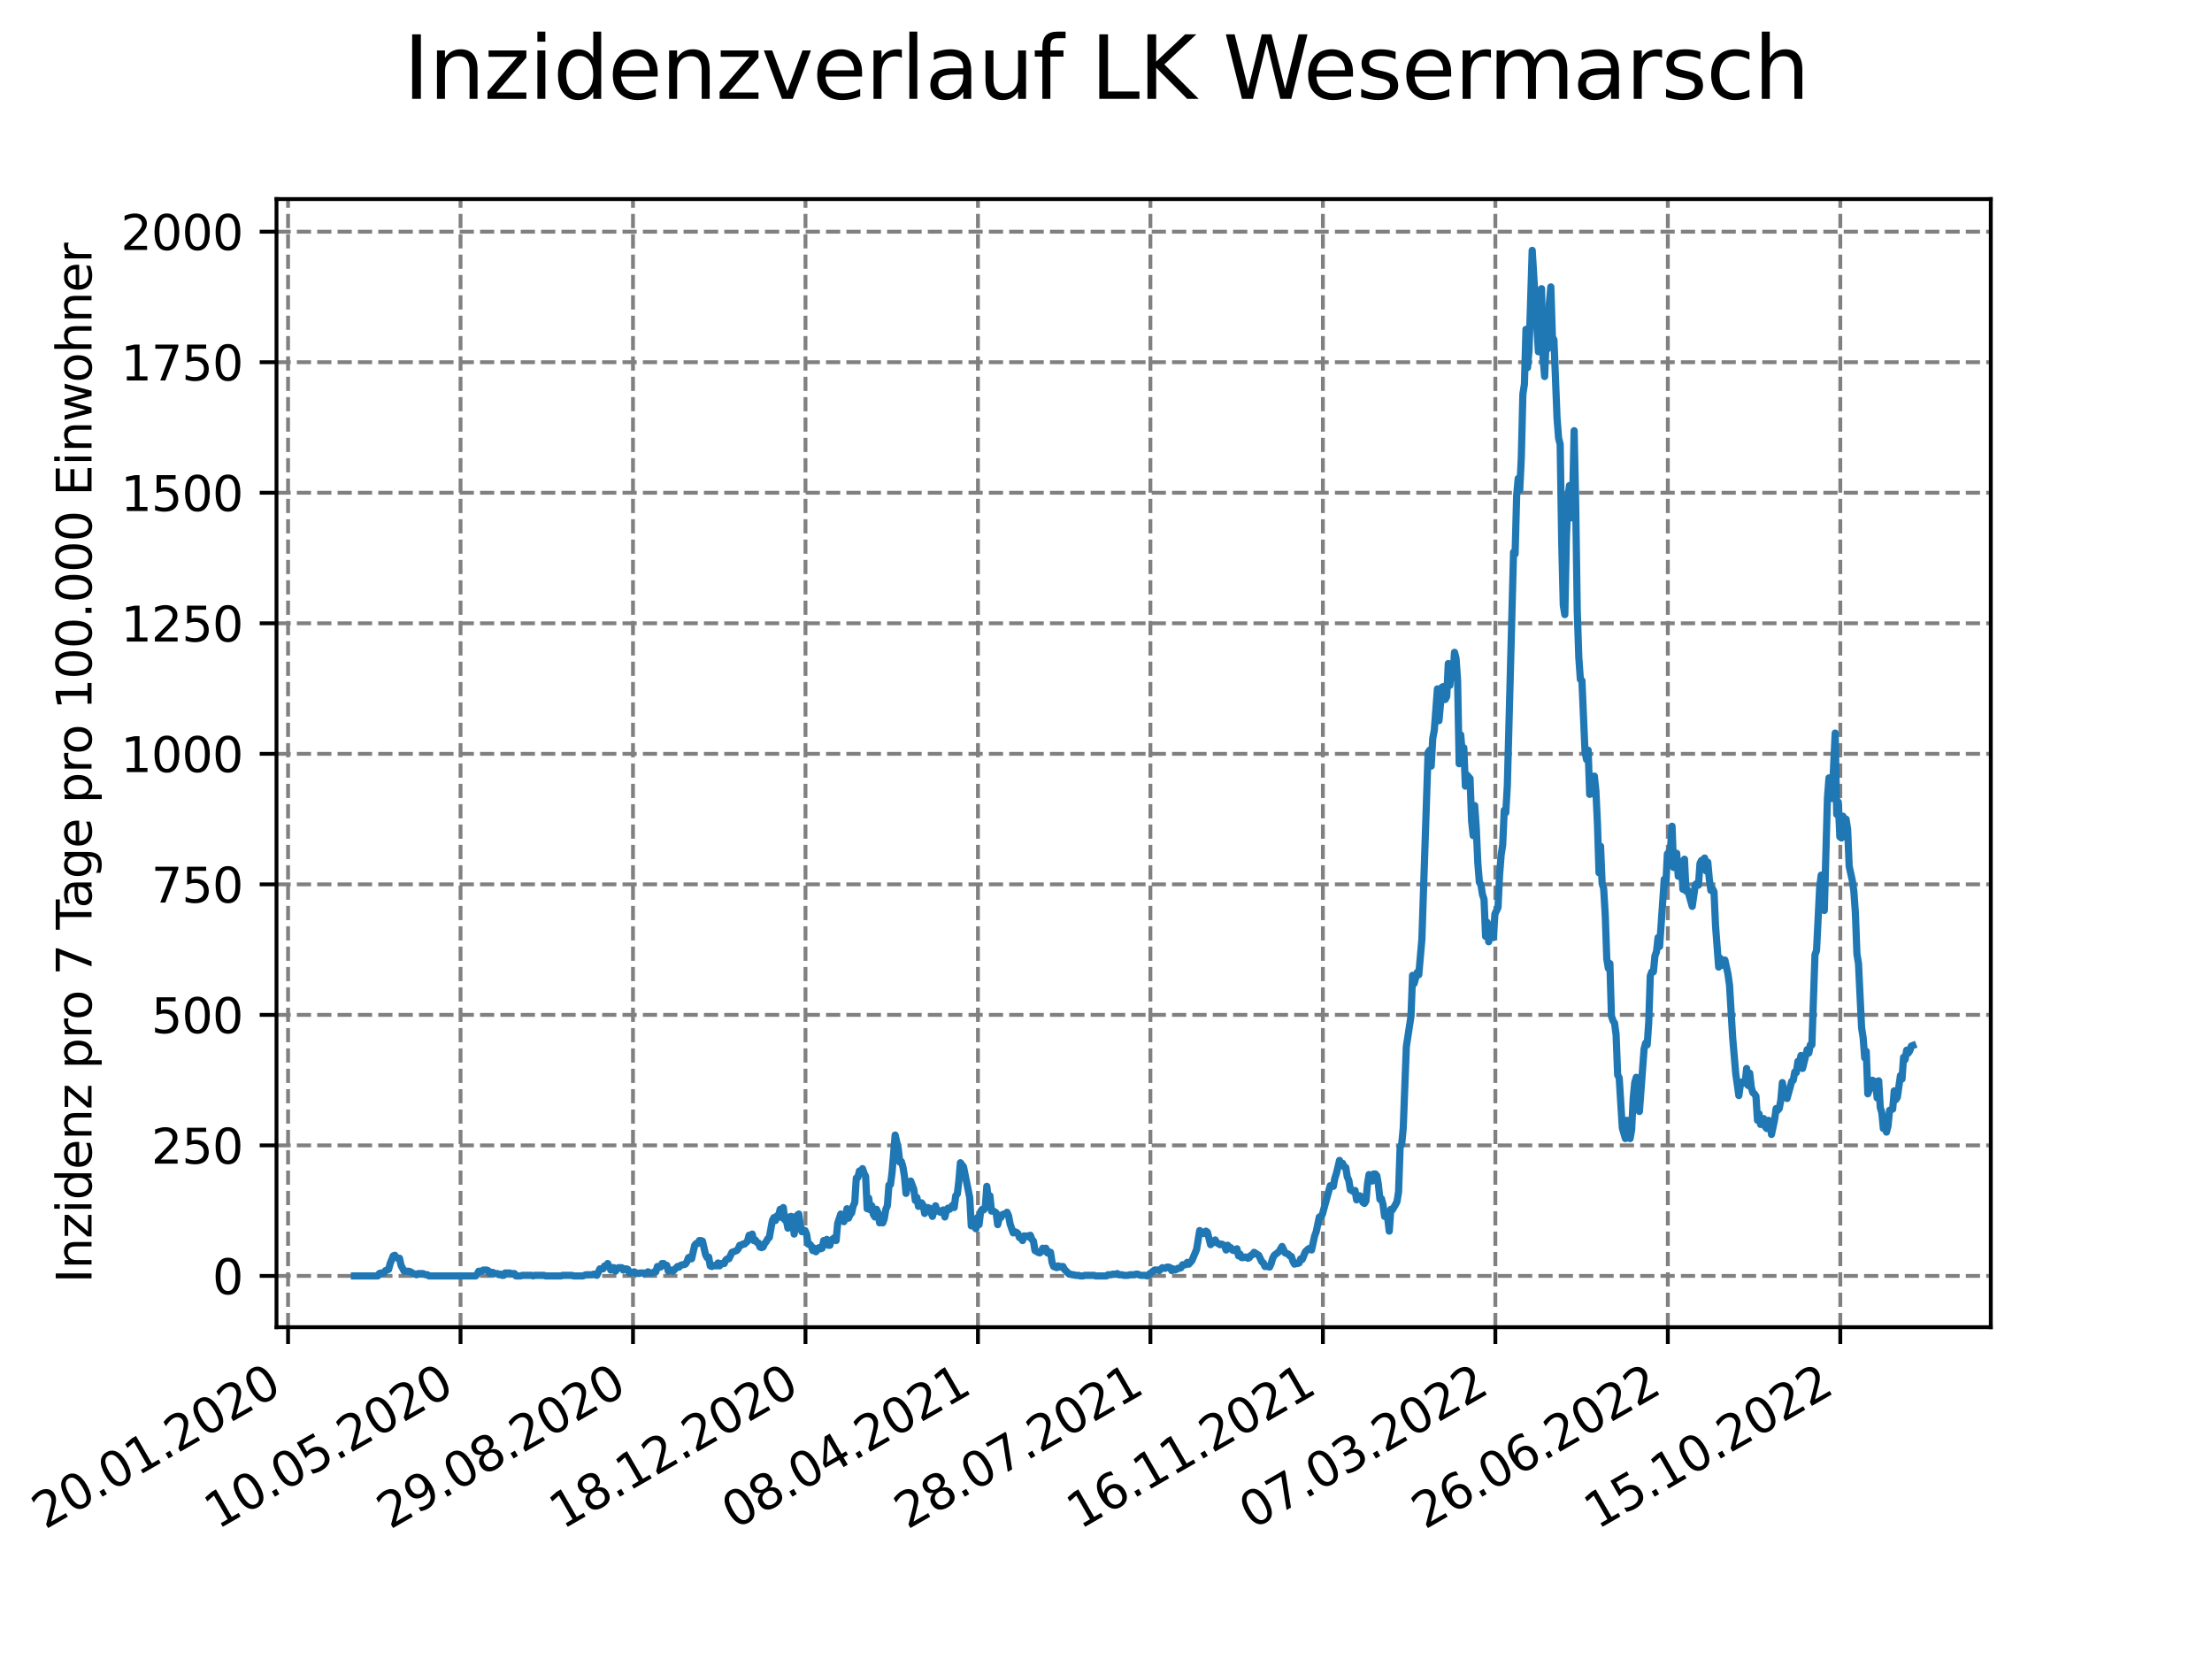 <?xml version="1.0" encoding="utf-8" standalone="no"?>
<!DOCTYPE svg PUBLIC "-//W3C//DTD SVG 1.1//EN"
  "http://www.w3.org/Graphics/SVG/1.1/DTD/svg11.dtd">
<svg xmlns:xlink="http://www.w3.org/1999/xlink" width="460.8pt" height="345.6pt" viewBox="0 0 460.8 345.6" xmlns="http://www.w3.org/2000/svg" version="1.1">
 <defs>
  <style type="text/css">*{stroke-linejoin: round; stroke-linecap: butt}</style>
 </defs>
 <g id="figure_1">
  <g id="patch_1">
   <path d="M 0 345.6 
L 460.8 345.6 
L 460.8 0 
L 0 0 
z
" style="fill: #ffffff"/>
  </g>
  <g id="axes_1">
   <g id="patch_2">
    <path d="M 57.6 276.48 
L 414.72 276.48 
L 414.72 41.472 
L 57.6 41.472 
z
" style="fill: #ffffff"/>
   </g>
   <g id="matplotlib.axis_1">
    <g id="xtick_1">
     <g id="line2d_1">
      <path d="M 60.009 276.48 
L 60.009 41.472 
" clip-path="url(#pd5b2a34954)" style="fill: none; stroke-dasharray: 2.96,1.28; stroke-dashoffset: 0; stroke: #808080; stroke-width: 0.8"/>
     </g>
     <g id="line2d_2">
      <defs>
       <path id="m7ede9d51a9" d="M 0 0 
L 0 3.5 
" style="stroke: #000000; stroke-width: 0.8"/>
      </defs>
      <g>
       <use xlink:href="#m7ede9d51a9" x="60.009" y="276.48" style="stroke: #000000; stroke-width: 0.8"/>
      </g>
     </g>
     <g id="text_1">
      <!-- 20.01.2020 -->
      <g transform="translate(9.384 318.689) rotate(-30) scale(0.1 -0.1)">
       <defs>
        <path id="DejaVuSans-32" d="M 1228 531 
L 3431 531 
L 3431 0 
L 469 0 
L 469 531 
Q 828 903 1448 1529 
Q 2069 2156 2228 2338 
Q 2531 2678 2651 2914 
Q 2772 3150 2772 3378 
Q 2772 3750 2511 3984 
Q 2250 4219 1831 4219 
Q 1534 4219 1204 4116 
Q 875 4013 500 3803 
L 500 4441 
Q 881 4594 1212 4672 
Q 1544 4750 1819 4750 
Q 2544 4750 2975 4387 
Q 3406 4025 3406 3419 
Q 3406 3131 3298 2873 
Q 3191 2616 2906 2266 
Q 2828 2175 2409 1742 
Q 1991 1309 1228 531 
z
" transform="scale(0.016)"/>
        <path id="DejaVuSans-30" d="M 2034 4250 
Q 1547 4250 1301 3770 
Q 1056 3291 1056 2328 
Q 1056 1369 1301 889 
Q 1547 409 2034 409 
Q 2525 409 2770 889 
Q 3016 1369 3016 2328 
Q 3016 3291 2770 3770 
Q 2525 4250 2034 4250 
z
M 2034 4750 
Q 2819 4750 3233 4129 
Q 3647 3509 3647 2328 
Q 3647 1150 3233 529 
Q 2819 -91 2034 -91 
Q 1250 -91 836 529 
Q 422 1150 422 2328 
Q 422 3509 836 4129 
Q 1250 4750 2034 4750 
z
" transform="scale(0.016)"/>
        <path id="DejaVuSans-2e" d="M 684 794 
L 1344 794 
L 1344 0 
L 684 0 
L 684 794 
z
" transform="scale(0.016)"/>
        <path id="DejaVuSans-31" d="M 794 531 
L 1825 531 
L 1825 4091 
L 703 3866 
L 703 4441 
L 1819 4666 
L 2450 4666 
L 2450 531 
L 3481 531 
L 3481 0 
L 794 0 
L 794 531 
z
" transform="scale(0.016)"/>
       </defs>
       <use xlink:href="#DejaVuSans-32"/>
       <use xlink:href="#DejaVuSans-30" x="63.623"/>
       <use xlink:href="#DejaVuSans-2e" x="127.246"/>
       <use xlink:href="#DejaVuSans-30" x="159.033"/>
       <use xlink:href="#DejaVuSans-31" x="222.656"/>
       <use xlink:href="#DejaVuSans-2e" x="286.279"/>
       <use xlink:href="#DejaVuSans-32" x="318.066"/>
       <use xlink:href="#DejaVuSans-30" x="381.689"/>
       <use xlink:href="#DejaVuSans-32" x="445.312"/>
       <use xlink:href="#DejaVuSans-30" x="508.936"/>
      </g>
     </g>
    </g>
    <g id="xtick_2">
     <g id="line2d_3">
      <path d="M 95.938 276.48 
L 95.938 41.472 
" clip-path="url(#pd5b2a34954)" style="fill: none; stroke-dasharray: 2.96,1.28; stroke-dashoffset: 0; stroke: #808080; stroke-width: 0.8"/>
     </g>
     <g id="line2d_4">
      <g>
       <use xlink:href="#m7ede9d51a9" x="95.938" y="276.48" style="stroke: #000000; stroke-width: 0.8"/>
      </g>
     </g>
     <g id="text_2">
      <!-- 10.05.2020 -->
      <g transform="translate(45.312 318.689) rotate(-30) scale(0.1 -0.1)">
       <defs>
        <path id="DejaVuSans-35" d="M 691 4666 
L 3169 4666 
L 3169 4134 
L 1269 4134 
L 1269 2991 
Q 1406 3038 1543 3061 
Q 1681 3084 1819 3084 
Q 2600 3084 3056 2656 
Q 3513 2228 3513 1497 
Q 3513 744 3044 326 
Q 2575 -91 1722 -91 
Q 1428 -91 1123 -41 
Q 819 9 494 109 
L 494 744 
Q 775 591 1075 516 
Q 1375 441 1709 441 
Q 2250 441 2565 725 
Q 2881 1009 2881 1497 
Q 2881 1984 2565 2268 
Q 2250 2553 1709 2553 
Q 1456 2553 1204 2497 
Q 953 2441 691 2322 
L 691 4666 
z
" transform="scale(0.016)"/>
       </defs>
       <use xlink:href="#DejaVuSans-31"/>
       <use xlink:href="#DejaVuSans-30" x="63.623"/>
       <use xlink:href="#DejaVuSans-2e" x="127.246"/>
       <use xlink:href="#DejaVuSans-30" x="159.033"/>
       <use xlink:href="#DejaVuSans-35" x="222.656"/>
       <use xlink:href="#DejaVuSans-2e" x="286.279"/>
       <use xlink:href="#DejaVuSans-32" x="318.066"/>
       <use xlink:href="#DejaVuSans-30" x="381.689"/>
       <use xlink:href="#DejaVuSans-32" x="445.312"/>
       <use xlink:href="#DejaVuSans-30" x="508.936"/>
      </g>
     </g>
    </g>
    <g id="xtick_3">
     <g id="line2d_5">
      <path d="M 131.866 276.48 
L 131.866 41.472 
" clip-path="url(#pd5b2a34954)" style="fill: none; stroke-dasharray: 2.96,1.28; stroke-dashoffset: 0; stroke: #808080; stroke-width: 0.8"/>
     </g>
     <g id="line2d_6">
      <g>
       <use xlink:href="#m7ede9d51a9" x="131.866" y="276.48" style="stroke: #000000; stroke-width: 0.8"/>
      </g>
     </g>
     <g id="text_3">
      <!-- 29.08.2020 -->
      <g transform="translate(81.241 318.689) rotate(-30) scale(0.1 -0.1)">
       <defs>
        <path id="DejaVuSans-39" d="M 703 97 
L 703 672 
Q 941 559 1184 500 
Q 1428 441 1663 441 
Q 2288 441 2617 861 
Q 2947 1281 2994 2138 
Q 2813 1869 2534 1725 
Q 2256 1581 1919 1581 
Q 1219 1581 811 2004 
Q 403 2428 403 3163 
Q 403 3881 828 4315 
Q 1253 4750 1959 4750 
Q 2769 4750 3195 4129 
Q 3622 3509 3622 2328 
Q 3622 1225 3098 567 
Q 2575 -91 1691 -91 
Q 1453 -91 1209 -44 
Q 966 3 703 97 
z
M 1959 2075 
Q 2384 2075 2632 2365 
Q 2881 2656 2881 3163 
Q 2881 3666 2632 3958 
Q 2384 4250 1959 4250 
Q 1534 4250 1286 3958 
Q 1038 3666 1038 3163 
Q 1038 2656 1286 2365 
Q 1534 2075 1959 2075 
z
" transform="scale(0.016)"/>
        <path id="DejaVuSans-38" d="M 2034 2216 
Q 1584 2216 1326 1975 
Q 1069 1734 1069 1313 
Q 1069 891 1326 650 
Q 1584 409 2034 409 
Q 2484 409 2743 651 
Q 3003 894 3003 1313 
Q 3003 1734 2745 1975 
Q 2488 2216 2034 2216 
z
M 1403 2484 
Q 997 2584 770 2862 
Q 544 3141 544 3541 
Q 544 4100 942 4425 
Q 1341 4750 2034 4750 
Q 2731 4750 3128 4425 
Q 3525 4100 3525 3541 
Q 3525 3141 3298 2862 
Q 3072 2584 2669 2484 
Q 3125 2378 3379 2068 
Q 3634 1759 3634 1313 
Q 3634 634 3220 271 
Q 2806 -91 2034 -91 
Q 1263 -91 848 271 
Q 434 634 434 1313 
Q 434 1759 690 2068 
Q 947 2378 1403 2484 
z
M 1172 3481 
Q 1172 3119 1398 2916 
Q 1625 2713 2034 2713 
Q 2441 2713 2670 2916 
Q 2900 3119 2900 3481 
Q 2900 3844 2670 4047 
Q 2441 4250 2034 4250 
Q 1625 4250 1398 4047 
Q 1172 3844 1172 3481 
z
" transform="scale(0.016)"/>
       </defs>
       <use xlink:href="#DejaVuSans-32"/>
       <use xlink:href="#DejaVuSans-39" x="63.623"/>
       <use xlink:href="#DejaVuSans-2e" x="127.246"/>
       <use xlink:href="#DejaVuSans-30" x="159.033"/>
       <use xlink:href="#DejaVuSans-38" x="222.656"/>
       <use xlink:href="#DejaVuSans-2e" x="286.279"/>
       <use xlink:href="#DejaVuSans-32" x="318.066"/>
       <use xlink:href="#DejaVuSans-30" x="381.689"/>
       <use xlink:href="#DejaVuSans-32" x="445.312"/>
       <use xlink:href="#DejaVuSans-30" x="508.936"/>
      </g>
     </g>
    </g>
    <g id="xtick_4">
     <g id="line2d_7">
      <path d="M 167.795 276.48 
L 167.795 41.472 
" clip-path="url(#pd5b2a34954)" style="fill: none; stroke-dasharray: 2.96,1.28; stroke-dashoffset: 0; stroke: #808080; stroke-width: 0.8"/>
     </g>
     <g id="line2d_8">
      <g>
       <use xlink:href="#m7ede9d51a9" x="167.795" y="276.48" style="stroke: #000000; stroke-width: 0.8"/>
      </g>
     </g>
     <g id="text_4">
      <!-- 18.12.2020 -->
      <g transform="translate(117.17 318.689) rotate(-30) scale(0.1 -0.1)">
       <use xlink:href="#DejaVuSans-31"/>
       <use xlink:href="#DejaVuSans-38" x="63.623"/>
       <use xlink:href="#DejaVuSans-2e" x="127.246"/>
       <use xlink:href="#DejaVuSans-31" x="159.033"/>
       <use xlink:href="#DejaVuSans-32" x="222.656"/>
       <use xlink:href="#DejaVuSans-2e" x="286.279"/>
       <use xlink:href="#DejaVuSans-32" x="318.066"/>
       <use xlink:href="#DejaVuSans-30" x="381.689"/>
       <use xlink:href="#DejaVuSans-32" x="445.312"/>
       <use xlink:href="#DejaVuSans-30" x="508.936"/>
      </g>
     </g>
    </g>
    <g id="xtick_5">
     <g id="line2d_9">
      <path d="M 203.724 276.48 
L 203.724 41.472 
" clip-path="url(#pd5b2a34954)" style="fill: none; stroke-dasharray: 2.96,1.28; stroke-dashoffset: 0; stroke: #808080; stroke-width: 0.8"/>
     </g>
     <g id="line2d_10">
      <g>
       <use xlink:href="#m7ede9d51a9" x="203.724" y="276.48" style="stroke: #000000; stroke-width: 0.8"/>
      </g>
     </g>
     <g id="text_5">
      <!-- 08.04.2021 -->
      <g transform="translate(153.099 318.689) rotate(-30) scale(0.1 -0.1)">
       <defs>
        <path id="DejaVuSans-34" d="M 2419 4116 
L 825 1625 
L 2419 1625 
L 2419 4116 
z
M 2253 4666 
L 3047 4666 
L 3047 1625 
L 3713 1625 
L 3713 1100 
L 3047 1100 
L 3047 0 
L 2419 0 
L 2419 1100 
L 313 1100 
L 313 1709 
L 2253 4666 
z
" transform="scale(0.016)"/>
       </defs>
       <use xlink:href="#DejaVuSans-30"/>
       <use xlink:href="#DejaVuSans-38" x="63.623"/>
       <use xlink:href="#DejaVuSans-2e" x="127.246"/>
       <use xlink:href="#DejaVuSans-30" x="159.033"/>
       <use xlink:href="#DejaVuSans-34" x="222.656"/>
       <use xlink:href="#DejaVuSans-2e" x="286.279"/>
       <use xlink:href="#DejaVuSans-32" x="318.066"/>
       <use xlink:href="#DejaVuSans-30" x="381.689"/>
       <use xlink:href="#DejaVuSans-32" x="445.312"/>
       <use xlink:href="#DejaVuSans-31" x="508.936"/>
      </g>
     </g>
    </g>
    <g id="xtick_6">
     <g id="line2d_11">
      <path d="M 239.653 276.48 
L 239.653 41.472 
" clip-path="url(#pd5b2a34954)" style="fill: none; stroke-dasharray: 2.96,1.28; stroke-dashoffset: 0; stroke: #808080; stroke-width: 0.8"/>
     </g>
     <g id="line2d_12">
      <g>
       <use xlink:href="#m7ede9d51a9" x="239.653" y="276.48" style="stroke: #000000; stroke-width: 0.8"/>
      </g>
     </g>
     <g id="text_6">
      <!-- 28.07.2021 -->
      <g transform="translate(189.028 318.689) rotate(-30) scale(0.1 -0.1)">
       <defs>
        <path id="DejaVuSans-37" d="M 525 4666 
L 3525 4666 
L 3525 4397 
L 1831 0 
L 1172 0 
L 2766 4134 
L 525 4134 
L 525 4666 
z
" transform="scale(0.016)"/>
       </defs>
       <use xlink:href="#DejaVuSans-32"/>
       <use xlink:href="#DejaVuSans-38" x="63.623"/>
       <use xlink:href="#DejaVuSans-2e" x="127.246"/>
       <use xlink:href="#DejaVuSans-30" x="159.033"/>
       <use xlink:href="#DejaVuSans-37" x="222.656"/>
       <use xlink:href="#DejaVuSans-2e" x="286.279"/>
       <use xlink:href="#DejaVuSans-32" x="318.066"/>
       <use xlink:href="#DejaVuSans-30" x="381.689"/>
       <use xlink:href="#DejaVuSans-32" x="445.312"/>
       <use xlink:href="#DejaVuSans-31" x="508.936"/>
      </g>
     </g>
    </g>
    <g id="xtick_7">
     <g id="line2d_13">
      <path d="M 275.582 276.48 
L 275.582 41.472 
" clip-path="url(#pd5b2a34954)" style="fill: none; stroke-dasharray: 2.96,1.28; stroke-dashoffset: 0; stroke: #808080; stroke-width: 0.8"/>
     </g>
     <g id="line2d_14">
      <g>
       <use xlink:href="#m7ede9d51a9" x="275.582" y="276.48" style="stroke: #000000; stroke-width: 0.8"/>
      </g>
     </g>
     <g id="text_7">
      <!-- 16.11.2021 -->
      <g transform="translate(224.957 318.689) rotate(-30) scale(0.1 -0.1)">
       <defs>
        <path id="DejaVuSans-36" d="M 2113 2584 
Q 1688 2584 1439 2293 
Q 1191 2003 1191 1497 
Q 1191 994 1439 701 
Q 1688 409 2113 409 
Q 2538 409 2786 701 
Q 3034 994 3034 1497 
Q 3034 2003 2786 2293 
Q 2538 2584 2113 2584 
z
M 3366 4563 
L 3366 3988 
Q 3128 4100 2886 4159 
Q 2644 4219 2406 4219 
Q 1781 4219 1451 3797 
Q 1122 3375 1075 2522 
Q 1259 2794 1537 2939 
Q 1816 3084 2150 3084 
Q 2853 3084 3261 2657 
Q 3669 2231 3669 1497 
Q 3669 778 3244 343 
Q 2819 -91 2113 -91 
Q 1303 -91 875 529 
Q 447 1150 447 2328 
Q 447 3434 972 4092 
Q 1497 4750 2381 4750 
Q 2619 4750 2861 4703 
Q 3103 4656 3366 4563 
z
" transform="scale(0.016)"/>
       </defs>
       <use xlink:href="#DejaVuSans-31"/>
       <use xlink:href="#DejaVuSans-36" x="63.623"/>
       <use xlink:href="#DejaVuSans-2e" x="127.246"/>
       <use xlink:href="#DejaVuSans-31" x="159.033"/>
       <use xlink:href="#DejaVuSans-31" x="222.656"/>
       <use xlink:href="#DejaVuSans-2e" x="286.279"/>
       <use xlink:href="#DejaVuSans-32" x="318.066"/>
       <use xlink:href="#DejaVuSans-30" x="381.689"/>
       <use xlink:href="#DejaVuSans-32" x="445.312"/>
       <use xlink:href="#DejaVuSans-31" x="508.936"/>
      </g>
     </g>
    </g>
    <g id="xtick_8">
     <g id="line2d_15">
      <path d="M 311.511 276.48 
L 311.511 41.472 
" clip-path="url(#pd5b2a34954)" style="fill: none; stroke-dasharray: 2.96,1.28; stroke-dashoffset: 0; stroke: #808080; stroke-width: 0.8"/>
     </g>
     <g id="line2d_16">
      <g>
       <use xlink:href="#m7ede9d51a9" x="311.511" y="276.48" style="stroke: #000000; stroke-width: 0.8"/>
      </g>
     </g>
     <g id="text_8">
      <!-- 07.03.2022 -->
      <g transform="translate(260.886 318.689) rotate(-30) scale(0.1 -0.1)">
       <defs>
        <path id="DejaVuSans-33" d="M 2597 2516 
Q 3050 2419 3304 2112 
Q 3559 1806 3559 1356 
Q 3559 666 3084 287 
Q 2609 -91 1734 -91 
Q 1441 -91 1130 -33 
Q 819 25 488 141 
L 488 750 
Q 750 597 1062 519 
Q 1375 441 1716 441 
Q 2309 441 2620 675 
Q 2931 909 2931 1356 
Q 2931 1769 2642 2001 
Q 2353 2234 1838 2234 
L 1294 2234 
L 1294 2753 
L 1863 2753 
Q 2328 2753 2575 2939 
Q 2822 3125 2822 3475 
Q 2822 3834 2567 4026 
Q 2313 4219 1838 4219 
Q 1578 4219 1281 4162 
Q 984 4106 628 3988 
L 628 4550 
Q 988 4650 1302 4700 
Q 1616 4750 1894 4750 
Q 2613 4750 3031 4423 
Q 3450 4097 3450 3541 
Q 3450 3153 3228 2886 
Q 3006 2619 2597 2516 
z
" transform="scale(0.016)"/>
       </defs>
       <use xlink:href="#DejaVuSans-30"/>
       <use xlink:href="#DejaVuSans-37" x="63.623"/>
       <use xlink:href="#DejaVuSans-2e" x="127.246"/>
       <use xlink:href="#DejaVuSans-30" x="159.033"/>
       <use xlink:href="#DejaVuSans-33" x="222.656"/>
       <use xlink:href="#DejaVuSans-2e" x="286.279"/>
       <use xlink:href="#DejaVuSans-32" x="318.066"/>
       <use xlink:href="#DejaVuSans-30" x="381.689"/>
       <use xlink:href="#DejaVuSans-32" x="445.312"/>
       <use xlink:href="#DejaVuSans-32" x="508.936"/>
      </g>
     </g>
    </g>
    <g id="xtick_9">
     <g id="line2d_17">
      <path d="M 347.44 276.48 
L 347.44 41.472 
" clip-path="url(#pd5b2a34954)" style="fill: none; stroke-dasharray: 2.96,1.28; stroke-dashoffset: 0; stroke: #808080; stroke-width: 0.8"/>
     </g>
     <g id="line2d_18">
      <g>
       <use xlink:href="#m7ede9d51a9" x="347.44" y="276.48" style="stroke: #000000; stroke-width: 0.8"/>
      </g>
     </g>
     <g id="text_9">
      <!-- 26.06.2022 -->
      <g transform="translate(296.814 318.689) rotate(-30) scale(0.1 -0.1)">
       <use xlink:href="#DejaVuSans-32"/>
       <use xlink:href="#DejaVuSans-36" x="63.623"/>
       <use xlink:href="#DejaVuSans-2e" x="127.246"/>
       <use xlink:href="#DejaVuSans-30" x="159.033"/>
       <use xlink:href="#DejaVuSans-36" x="222.656"/>
       <use xlink:href="#DejaVuSans-2e" x="286.279"/>
       <use xlink:href="#DejaVuSans-32" x="318.066"/>
       <use xlink:href="#DejaVuSans-30" x="381.689"/>
       <use xlink:href="#DejaVuSans-32" x="445.312"/>
       <use xlink:href="#DejaVuSans-32" x="508.936"/>
      </g>
     </g>
    </g>
    <g id="xtick_10">
     <g id="line2d_19">
      <path d="M 383.369 276.48 
L 383.369 41.472 
" clip-path="url(#pd5b2a34954)" style="fill: none; stroke-dasharray: 2.96,1.28; stroke-dashoffset: 0; stroke: #808080; stroke-width: 0.8"/>
     </g>
     <g id="line2d_20">
      <g>
       <use xlink:href="#m7ede9d51a9" x="383.369" y="276.48" style="stroke: #000000; stroke-width: 0.8"/>
      </g>
     </g>
     <g id="text_10">
      <!-- 15.10.2022 -->
      <g transform="translate(332.743 318.689) rotate(-30) scale(0.1 -0.1)">
       <use xlink:href="#DejaVuSans-31"/>
       <use xlink:href="#DejaVuSans-35" x="63.623"/>
       <use xlink:href="#DejaVuSans-2e" x="127.246"/>
       <use xlink:href="#DejaVuSans-31" x="159.033"/>
       <use xlink:href="#DejaVuSans-30" x="222.656"/>
       <use xlink:href="#DejaVuSans-2e" x="286.279"/>
       <use xlink:href="#DejaVuSans-32" x="318.066"/>
       <use xlink:href="#DejaVuSans-30" x="381.689"/>
       <use xlink:href="#DejaVuSans-32" x="445.312"/>
       <use xlink:href="#DejaVuSans-32" x="508.936"/>
      </g>
     </g>
    </g>
   </g>
   <g id="matplotlib.axis_2">
    <g id="ytick_1">
     <g id="line2d_21">
      <path d="M 57.6 265.798 
L 414.72 265.798 
" clip-path="url(#pd5b2a34954)" style="fill: none; stroke-dasharray: 2.96,1.28; stroke-dashoffset: 0; stroke: #808080; stroke-width: 0.8"/>
     </g>
     <g id="line2d_22">
      <defs>
       <path id="m18e91bea75" d="M 0 0 
L -3.5 0 
" style="stroke: #000000; stroke-width: 0.8"/>
      </defs>
      <g>
       <use xlink:href="#m18e91bea75" x="57.6" y="265.798" style="stroke: #000000; stroke-width: 0.8"/>
      </g>
     </g>
     <g id="text_11">
      <!-- 0 -->
      <g transform="translate(44.237 269.597) scale(0.1 -0.1)">
       <use xlink:href="#DejaVuSans-30"/>
      </g>
     </g>
    </g>
    <g id="ytick_2">
     <g id="line2d_23">
      <path d="M 57.6 238.606 
L 414.72 238.606 
" clip-path="url(#pd5b2a34954)" style="fill: none; stroke-dasharray: 2.96,1.28; stroke-dashoffset: 0; stroke: #808080; stroke-width: 0.8"/>
     </g>
     <g id="line2d_24">
      <g>
       <use xlink:href="#m18e91bea75" x="57.6" y="238.606" style="stroke: #000000; stroke-width: 0.8"/>
      </g>
     </g>
     <g id="text_12">
      <!-- 250 -->
      <g transform="translate(31.512 242.406) scale(0.1 -0.1)">
       <use xlink:href="#DejaVuSans-32"/>
       <use xlink:href="#DejaVuSans-35" x="63.623"/>
       <use xlink:href="#DejaVuSans-30" x="127.246"/>
      </g>
     </g>
    </g>
    <g id="ytick_3">
     <g id="line2d_25">
      <path d="M 57.6 211.415 
L 414.72 211.415 
" clip-path="url(#pd5b2a34954)" style="fill: none; stroke-dasharray: 2.96,1.28; stroke-dashoffset: 0; stroke: #808080; stroke-width: 0.8"/>
     </g>
     <g id="line2d_26">
      <g>
       <use xlink:href="#m18e91bea75" x="57.6" y="211.415" style="stroke: #000000; stroke-width: 0.8"/>
      </g>
     </g>
     <g id="text_13">
      <!-- 500 -->
      <g transform="translate(31.512 215.214) scale(0.1 -0.1)">
       <use xlink:href="#DejaVuSans-35"/>
       <use xlink:href="#DejaVuSans-30" x="63.623"/>
       <use xlink:href="#DejaVuSans-30" x="127.246"/>
      </g>
     </g>
    </g>
    <g id="ytick_4">
     <g id="line2d_27">
      <path d="M 57.6 184.224 
L 414.72 184.224 
" clip-path="url(#pd5b2a34954)" style="fill: none; stroke-dasharray: 2.96,1.28; stroke-dashoffset: 0; stroke: #808080; stroke-width: 0.8"/>
     </g>
     <g id="line2d_28">
      <g>
       <use xlink:href="#m18e91bea75" x="57.6" y="184.224" style="stroke: #000000; stroke-width: 0.8"/>
      </g>
     </g>
     <g id="text_14">
      <!-- 750 -->
      <g transform="translate(31.512 188.023) scale(0.1 -0.1)">
       <use xlink:href="#DejaVuSans-37"/>
       <use xlink:href="#DejaVuSans-35" x="63.623"/>
       <use xlink:href="#DejaVuSans-30" x="127.246"/>
      </g>
     </g>
    </g>
    <g id="ytick_5">
     <g id="line2d_29">
      <path d="M 57.6 157.032 
L 414.72 157.032 
" clip-path="url(#pd5b2a34954)" style="fill: none; stroke-dasharray: 2.96,1.28; stroke-dashoffset: 0; stroke: #808080; stroke-width: 0.8"/>
     </g>
     <g id="line2d_30">
      <g>
       <use xlink:href="#m18e91bea75" x="57.6" y="157.032" style="stroke: #000000; stroke-width: 0.8"/>
      </g>
     </g>
     <g id="text_15">
      <!-- 1000 -->
      <g transform="translate(25.15 160.832) scale(0.1 -0.1)">
       <use xlink:href="#DejaVuSans-31"/>
       <use xlink:href="#DejaVuSans-30" x="63.623"/>
       <use xlink:href="#DejaVuSans-30" x="127.246"/>
       <use xlink:href="#DejaVuSans-30" x="190.869"/>
      </g>
     </g>
    </g>
    <g id="ytick_6">
     <g id="line2d_31">
      <path d="M 57.6 129.841 
L 414.72 129.841 
" clip-path="url(#pd5b2a34954)" style="fill: none; stroke-dasharray: 2.96,1.28; stroke-dashoffset: 0; stroke: #808080; stroke-width: 0.8"/>
     </g>
     <g id="line2d_32">
      <g>
       <use xlink:href="#m18e91bea75" x="57.6" y="129.841" style="stroke: #000000; stroke-width: 0.8"/>
      </g>
     </g>
     <g id="text_16">
      <!-- 1250 -->
      <g transform="translate(25.15 133.64) scale(0.1 -0.1)">
       <use xlink:href="#DejaVuSans-31"/>
       <use xlink:href="#DejaVuSans-32" x="63.623"/>
       <use xlink:href="#DejaVuSans-35" x="127.246"/>
       <use xlink:href="#DejaVuSans-30" x="190.869"/>
      </g>
     </g>
    </g>
    <g id="ytick_7">
     <g id="line2d_33">
      <path d="M 57.6 102.65 
L 414.72 102.65 
" clip-path="url(#pd5b2a34954)" style="fill: none; stroke-dasharray: 2.96,1.28; stroke-dashoffset: 0; stroke: #808080; stroke-width: 0.8"/>
     </g>
     <g id="line2d_34">
      <g>
       <use xlink:href="#m18e91bea75" x="57.6" y="102.65" style="stroke: #000000; stroke-width: 0.8"/>
      </g>
     </g>
     <g id="text_17">
      <!-- 1500 -->
      <g transform="translate(25.15 106.449) scale(0.1 -0.1)">
       <use xlink:href="#DejaVuSans-31"/>
       <use xlink:href="#DejaVuSans-35" x="63.623"/>
       <use xlink:href="#DejaVuSans-30" x="127.246"/>
       <use xlink:href="#DejaVuSans-30" x="190.869"/>
      </g>
     </g>
    </g>
    <g id="ytick_8">
     <g id="line2d_35">
      <path d="M 57.6 75.458 
L 414.72 75.458 
" clip-path="url(#pd5b2a34954)" style="fill: none; stroke-dasharray: 2.96,1.28; stroke-dashoffset: 0; stroke: #808080; stroke-width: 0.8"/>
     </g>
     <g id="line2d_36">
      <g>
       <use xlink:href="#m18e91bea75" x="57.6" y="75.458" style="stroke: #000000; stroke-width: 0.8"/>
      </g>
     </g>
     <g id="text_18">
      <!-- 1750 -->
      <g transform="translate(25.15 79.257) scale(0.1 -0.1)">
       <use xlink:href="#DejaVuSans-31"/>
       <use xlink:href="#DejaVuSans-37" x="63.623"/>
       <use xlink:href="#DejaVuSans-35" x="127.246"/>
       <use xlink:href="#DejaVuSans-30" x="190.869"/>
      </g>
     </g>
    </g>
    <g id="ytick_9">
     <g id="line2d_37">
      <path d="M 57.6 48.267 
L 414.72 48.267 
" clip-path="url(#pd5b2a34954)" style="fill: none; stroke-dasharray: 2.96,1.28; stroke-dashoffset: 0; stroke: #808080; stroke-width: 0.8"/>
     </g>
     <g id="line2d_38">
      <g>
       <use xlink:href="#m18e91bea75" x="57.6" y="48.267" style="stroke: #000000; stroke-width: 0.8"/>
      </g>
     </g>
     <g id="text_19">
      <!-- 2000 -->
      <g transform="translate(25.15 52.066) scale(0.1 -0.1)">
       <use xlink:href="#DejaVuSans-32"/>
       <use xlink:href="#DejaVuSans-30" x="63.623"/>
       <use xlink:href="#DejaVuSans-30" x="127.246"/>
       <use xlink:href="#DejaVuSans-30" x="190.869"/>
      </g>
     </g>
    </g>
    <g id="text_20">
     <!-- Inzidenz pro 7 Tage pro 100.000 Einwohner -->
     <g transform="translate(19.07 267.301) rotate(-90) scale(0.1 -0.1)">
      <defs>
       <path id="DejaVuSans-49" d="M 628 4666 
L 1259 4666 
L 1259 0 
L 628 0 
L 628 4666 
z
" transform="scale(0.016)"/>
       <path id="DejaVuSans-6e" d="M 3513 2113 
L 3513 0 
L 2938 0 
L 2938 2094 
Q 2938 2591 2744 2837 
Q 2550 3084 2163 3084 
Q 1697 3084 1428 2787 
Q 1159 2491 1159 1978 
L 1159 0 
L 581 0 
L 581 3500 
L 1159 3500 
L 1159 2956 
Q 1366 3272 1645 3428 
Q 1925 3584 2291 3584 
Q 2894 3584 3203 3211 
Q 3513 2838 3513 2113 
z
" transform="scale(0.016)"/>
       <path id="DejaVuSans-7a" d="M 353 3500 
L 3084 3500 
L 3084 2975 
L 922 459 
L 3084 459 
L 3084 0 
L 275 0 
L 275 525 
L 2438 3041 
L 353 3041 
L 353 3500 
z
" transform="scale(0.016)"/>
       <path id="DejaVuSans-69" d="M 603 3500 
L 1178 3500 
L 1178 0 
L 603 0 
L 603 3500 
z
M 603 4863 
L 1178 4863 
L 1178 4134 
L 603 4134 
L 603 4863 
z
" transform="scale(0.016)"/>
       <path id="DejaVuSans-64" d="M 2906 2969 
L 2906 4863 
L 3481 4863 
L 3481 0 
L 2906 0 
L 2906 525 
Q 2725 213 2448 61 
Q 2172 -91 1784 -91 
Q 1150 -91 751 415 
Q 353 922 353 1747 
Q 353 2572 751 3078 
Q 1150 3584 1784 3584 
Q 2172 3584 2448 3432 
Q 2725 3281 2906 2969 
z
M 947 1747 
Q 947 1113 1208 752 
Q 1469 391 1925 391 
Q 2381 391 2643 752 
Q 2906 1113 2906 1747 
Q 2906 2381 2643 2742 
Q 2381 3103 1925 3103 
Q 1469 3103 1208 2742 
Q 947 2381 947 1747 
z
" transform="scale(0.016)"/>
       <path id="DejaVuSans-65" d="M 3597 1894 
L 3597 1613 
L 953 1613 
Q 991 1019 1311 708 
Q 1631 397 2203 397 
Q 2534 397 2845 478 
Q 3156 559 3463 722 
L 3463 178 
Q 3153 47 2828 -22 
Q 2503 -91 2169 -91 
Q 1331 -91 842 396 
Q 353 884 353 1716 
Q 353 2575 817 3079 
Q 1281 3584 2069 3584 
Q 2775 3584 3186 3129 
Q 3597 2675 3597 1894 
z
M 3022 2063 
Q 3016 2534 2758 2815 
Q 2500 3097 2075 3097 
Q 1594 3097 1305 2825 
Q 1016 2553 972 2059 
L 3022 2063 
z
" transform="scale(0.016)"/>
       <path id="DejaVuSans-20" transform="scale(0.016)"/>
       <path id="DejaVuSans-70" d="M 1159 525 
L 1159 -1331 
L 581 -1331 
L 581 3500 
L 1159 3500 
L 1159 2969 
Q 1341 3281 1617 3432 
Q 1894 3584 2278 3584 
Q 2916 3584 3314 3078 
Q 3713 2572 3713 1747 
Q 3713 922 3314 415 
Q 2916 -91 2278 -91 
Q 1894 -91 1617 61 
Q 1341 213 1159 525 
z
M 3116 1747 
Q 3116 2381 2855 2742 
Q 2594 3103 2138 3103 
Q 1681 3103 1420 2742 
Q 1159 2381 1159 1747 
Q 1159 1113 1420 752 
Q 1681 391 2138 391 
Q 2594 391 2855 752 
Q 3116 1113 3116 1747 
z
" transform="scale(0.016)"/>
       <path id="DejaVuSans-72" d="M 2631 2963 
Q 2534 3019 2420 3045 
Q 2306 3072 2169 3072 
Q 1681 3072 1420 2755 
Q 1159 2438 1159 1844 
L 1159 0 
L 581 0 
L 581 3500 
L 1159 3500 
L 1159 2956 
Q 1341 3275 1631 3429 
Q 1922 3584 2338 3584 
Q 2397 3584 2469 3576 
Q 2541 3569 2628 3553 
L 2631 2963 
z
" transform="scale(0.016)"/>
       <path id="DejaVuSans-6f" d="M 1959 3097 
Q 1497 3097 1228 2736 
Q 959 2375 959 1747 
Q 959 1119 1226 758 
Q 1494 397 1959 397 
Q 2419 397 2687 759 
Q 2956 1122 2956 1747 
Q 2956 2369 2687 2733 
Q 2419 3097 1959 3097 
z
M 1959 3584 
Q 2709 3584 3137 3096 
Q 3566 2609 3566 1747 
Q 3566 888 3137 398 
Q 2709 -91 1959 -91 
Q 1206 -91 779 398 
Q 353 888 353 1747 
Q 353 2609 779 3096 
Q 1206 3584 1959 3584 
z
" transform="scale(0.016)"/>
       <path id="DejaVuSans-54" d="M -19 4666 
L 3928 4666 
L 3928 4134 
L 2272 4134 
L 2272 0 
L 1638 0 
L 1638 4134 
L -19 4134 
L -19 4666 
z
" transform="scale(0.016)"/>
       <path id="DejaVuSans-61" d="M 2194 1759 
Q 1497 1759 1228 1600 
Q 959 1441 959 1056 
Q 959 750 1161 570 
Q 1363 391 1709 391 
Q 2188 391 2477 730 
Q 2766 1069 2766 1631 
L 2766 1759 
L 2194 1759 
z
M 3341 1997 
L 3341 0 
L 2766 0 
L 2766 531 
Q 2569 213 2275 61 
Q 1981 -91 1556 -91 
Q 1019 -91 701 211 
Q 384 513 384 1019 
Q 384 1609 779 1909 
Q 1175 2209 1959 2209 
L 2766 2209 
L 2766 2266 
Q 2766 2663 2505 2880 
Q 2244 3097 1772 3097 
Q 1472 3097 1187 3025 
Q 903 2953 641 2809 
L 641 3341 
Q 956 3463 1253 3523 
Q 1550 3584 1831 3584 
Q 2591 3584 2966 3190 
Q 3341 2797 3341 1997 
z
" transform="scale(0.016)"/>
       <path id="DejaVuSans-67" d="M 2906 1791 
Q 2906 2416 2648 2759 
Q 2391 3103 1925 3103 
Q 1463 3103 1205 2759 
Q 947 2416 947 1791 
Q 947 1169 1205 825 
Q 1463 481 1925 481 
Q 2391 481 2648 825 
Q 2906 1169 2906 1791 
z
M 3481 434 
Q 3481 -459 3084 -895 
Q 2688 -1331 1869 -1331 
Q 1566 -1331 1297 -1286 
Q 1028 -1241 775 -1147 
L 775 -588 
Q 1028 -725 1275 -790 
Q 1522 -856 1778 -856 
Q 2344 -856 2625 -561 
Q 2906 -266 2906 331 
L 2906 616 
Q 2728 306 2450 153 
Q 2172 0 1784 0 
Q 1141 0 747 490 
Q 353 981 353 1791 
Q 353 2603 747 3093 
Q 1141 3584 1784 3584 
Q 2172 3584 2450 3431 
Q 2728 3278 2906 2969 
L 2906 3500 
L 3481 3500 
L 3481 434 
z
" transform="scale(0.016)"/>
       <path id="DejaVuSans-45" d="M 628 4666 
L 3578 4666 
L 3578 4134 
L 1259 4134 
L 1259 2753 
L 3481 2753 
L 3481 2222 
L 1259 2222 
L 1259 531 
L 3634 531 
L 3634 0 
L 628 0 
L 628 4666 
z
" transform="scale(0.016)"/>
       <path id="DejaVuSans-77" d="M 269 3500 
L 844 3500 
L 1563 769 
L 2278 3500 
L 2956 3500 
L 3675 769 
L 4391 3500 
L 4966 3500 
L 4050 0 
L 3372 0 
L 2619 2869 
L 1863 0 
L 1184 0 
L 269 3500 
z
" transform="scale(0.016)"/>
       <path id="DejaVuSans-68" d="M 3513 2113 
L 3513 0 
L 2938 0 
L 2938 2094 
Q 2938 2591 2744 2837 
Q 2550 3084 2163 3084 
Q 1697 3084 1428 2787 
Q 1159 2491 1159 1978 
L 1159 0 
L 581 0 
L 581 4863 
L 1159 4863 
L 1159 2956 
Q 1366 3272 1645 3428 
Q 1925 3584 2291 3584 
Q 2894 3584 3203 3211 
Q 3513 2838 3513 2113 
z
" transform="scale(0.016)"/>
      </defs>
      <use xlink:href="#DejaVuSans-49"/>
      <use xlink:href="#DejaVuSans-6e" x="29.492"/>
      <use xlink:href="#DejaVuSans-7a" x="92.871"/>
      <use xlink:href="#DejaVuSans-69" x="145.361"/>
      <use xlink:href="#DejaVuSans-64" x="173.145"/>
      <use xlink:href="#DejaVuSans-65" x="236.621"/>
      <use xlink:href="#DejaVuSans-6e" x="298.145"/>
      <use xlink:href="#DejaVuSans-7a" x="361.523"/>
      <use xlink:href="#DejaVuSans-20" x="414.014"/>
      <use xlink:href="#DejaVuSans-70" x="445.801"/>
      <use xlink:href="#DejaVuSans-72" x="509.277"/>
      <use xlink:href="#DejaVuSans-6f" x="548.141"/>
      <use xlink:href="#DejaVuSans-20" x="609.322"/>
      <use xlink:href="#DejaVuSans-37" x="641.109"/>
      <use xlink:href="#DejaVuSans-20" x="704.732"/>
      <use xlink:href="#DejaVuSans-54" x="736.52"/>
      <use xlink:href="#DejaVuSans-61" x="781.104"/>
      <use xlink:href="#DejaVuSans-67" x="842.383"/>
      <use xlink:href="#DejaVuSans-65" x="905.859"/>
      <use xlink:href="#DejaVuSans-20" x="967.383"/>
      <use xlink:href="#DejaVuSans-70" x="999.17"/>
      <use xlink:href="#DejaVuSans-72" x="1062.646"/>
      <use xlink:href="#DejaVuSans-6f" x="1101.51"/>
      <use xlink:href="#DejaVuSans-20" x="1162.691"/>
      <use xlink:href="#DejaVuSans-31" x="1194.479"/>
      <use xlink:href="#DejaVuSans-30" x="1258.102"/>
      <use xlink:href="#DejaVuSans-30" x="1321.725"/>
      <use xlink:href="#DejaVuSans-2e" x="1385.348"/>
      <use xlink:href="#DejaVuSans-30" x="1417.135"/>
      <use xlink:href="#DejaVuSans-30" x="1480.758"/>
      <use xlink:href="#DejaVuSans-30" x="1544.381"/>
      <use xlink:href="#DejaVuSans-20" x="1608.004"/>
      <use xlink:href="#DejaVuSans-45" x="1639.791"/>
      <use xlink:href="#DejaVuSans-69" x="1702.975"/>
      <use xlink:href="#DejaVuSans-6e" x="1730.758"/>
      <use xlink:href="#DejaVuSans-77" x="1794.137"/>
      <use xlink:href="#DejaVuSans-6f" x="1875.924"/>
      <use xlink:href="#DejaVuSans-68" x="1937.105"/>
      <use xlink:href="#DejaVuSans-6e" x="2000.484"/>
      <use xlink:href="#DejaVuSans-65" x="2063.863"/>
      <use xlink:href="#DejaVuSans-72" x="2125.387"/>
     </g>
    </g>
   </g>
   <g id="line2d_39">
    <path d="M 73.833 265.798 
L 78.688 265.798 
L 79.012 265.307 
L 79.335 265.184 
L 79.983 265.184 
L 80.306 264.693 
L 80.954 264.447 
L 81.277 263.219 
L 81.925 261.623 
L 82.248 261.5 
L 82.572 261.992 
L 82.896 262.114 
L 83.22 262.114 
L 83.543 263.588 
L 84.191 264.816 
L 85.162 264.816 
L 85.485 264.938 
L 86.133 265.307 
L 86.78 265.552 
L 87.104 265.307 
L 88.075 265.307 
L 88.722 265.552 
L 89.046 265.552 
L 89.37 265.798 
L 99.08 265.798 
L 99.404 265.429 
L 99.727 264.816 
L 100.375 264.816 
L 100.698 264.57 
L 101.346 264.57 
L 101.67 264.693 
L 101.993 265.307 
L 102.317 265.061 
L 102.641 265.061 
L 102.964 265.307 
L 103.612 265.307 
L 103.935 265.552 
L 104.259 265.429 
L 104.583 265.675 
L 104.906 265.675 
L 105.23 265.184 
L 106.201 265.184 
L 106.525 265.307 
L 107.172 265.307 
L 107.496 265.798 
L 108.467 265.798 
L 108.791 265.675 
L 110.733 265.675 
L 111.056 265.798 
L 111.38 265.675 
L 113.322 265.675 
L 113.646 265.798 
L 116.883 265.798 
L 117.206 265.675 
L 119.148 265.675 
L 119.472 265.798 
L 121.414 265.798 
L 122.062 265.552 
L 123.356 265.552 
L 123.68 265.429 
L 124.327 265.675 
L 124.975 264.324 
L 125.622 264.324 
L 125.946 263.71 
L 126.269 263.71 
L 126.593 263.219 
L 127.241 264.57 
L 127.564 264.079 
L 127.888 264.079 
L 128.212 264.816 
L 128.535 264.324 
L 128.859 264.079 
L 129.506 264.079 
L 129.83 264.57 
L 130.154 264.324 
L 130.477 264.324 
L 130.801 264.447 
L 131.125 265.184 
L 131.448 265.184 
L 132.096 264.938 
L 132.419 265.184 
L 132.743 265.184 
L 133.067 265.307 
L 133.39 265.184 
L 134.038 265.184 
L 134.362 265.307 
L 135.009 264.938 
L 135.333 265.184 
L 135.98 265.184 
L 136.304 264.938 
L 136.627 264.938 
L 136.951 263.833 
L 137.275 263.956 
L 137.598 263.956 
L 137.922 263.219 
L 138.246 263.219 
L 138.569 263.588 
L 138.893 263.588 
L 139.217 264.816 
L 139.864 264.57 
L 140.188 264.816 
L 141.159 263.833 
L 141.483 263.956 
L 141.806 263.588 
L 142.13 263.465 
L 142.454 263.465 
L 142.777 263.342 
L 143.101 262.851 
L 143.425 261.992 
L 143.748 261.869 
L 144.072 262.237 
L 144.719 259.413 
L 145.043 259.045 
L 145.367 259.045 
L 145.69 258.431 
L 146.014 258.431 
L 146.338 258.554 
L 146.985 261.378 
L 147.309 261.992 
L 147.633 261.869 
L 147.956 263.71 
L 148.28 263.833 
L 148.927 263.588 
L 149.251 263.71 
L 149.575 263.097 
L 149.898 263.71 
L 150.222 263.219 
L 150.869 263.219 
L 151.193 262.483 
L 151.517 262.237 
L 151.84 262.237 
L 152.488 260.886 
L 153.459 260.518 
L 153.783 260.15 
L 154.106 259.413 
L 154.43 259.413 
L 154.754 259.167 
L 155.077 259.167 
L 155.725 258.554 
L 156.048 257.326 
L 156.372 257.94 
L 156.696 257.08 
L 157.019 258.431 
L 157.343 258.308 
L 157.667 258.799 
L 157.99 258.922 
L 158.314 259.781 
L 158.638 259.904 
L 158.961 259.781 
L 159.285 259.045 
L 159.609 258.676 
L 159.933 258.062 
L 160.256 257.817 
L 160.904 254.256 
L 161.227 253.642 
L 161.551 254.256 
L 161.875 253.274 
L 162.198 253.274 
L 162.522 251.923 
L 162.846 253.642 
L 163.169 251.555 
L 163.493 254.133 
L 163.817 254.256 
L 164.14 255.852 
L 164.464 253.519 
L 164.788 253.397 
L 165.111 253.519 
L 165.435 257.08 
L 166.083 253.151 
L 166.406 252.906 
L 166.73 255.238 
L 167.054 256.589 
L 167.377 256.221 
L 167.701 256.343 
L 168.025 257.08 
L 168.348 259.167 
L 168.672 259.167 
L 168.996 259.536 
L 169.319 260.518 
L 169.643 260.027 
L 169.967 260.764 
L 170.614 259.904 
L 170.938 260.15 
L 171.261 260.027 
L 171.585 258.431 
L 171.909 258.799 
L 172.233 258.185 
L 172.556 259.413 
L 172.88 259.413 
L 173.204 258.308 
L 173.851 257.817 
L 174.175 258.431 
L 174.498 254.87 
L 175.146 252.906 
L 175.469 254.011 
L 175.793 254.502 
L 176.117 253.765 
L 176.44 251.8 
L 176.764 253.765 
L 177.088 253.028 
L 177.411 252.66 
L 177.735 251.187 
L 178.059 250.573 
L 178.382 245.416 
L 178.706 245.293 
L 179.03 243.942 
L 179.354 244.433 
L 179.677 243.451 
L 180.001 244.433 
L 180.325 245.047 
L 180.648 251.8 
L 180.972 249.59 
L 181.296 252.046 
L 181.619 251.187 
L 181.943 253.028 
L 182.267 253.519 
L 182.59 251.923 
L 182.914 252.66 
L 183.238 254.747 
L 183.561 253.642 
L 183.885 254.747 
L 184.209 253.888 
L 184.532 251.923 
L 184.856 251.187 
L 185.18 246.889 
L 185.504 246.766 
L 185.827 244.311 
L 186.475 236.453 
L 187.122 239.277 
L 187.446 242.101 
L 187.769 241.978 
L 188.093 243.083 
L 188.417 245.047 
L 188.74 248.608 
L 189.064 246.889 
L 189.388 247.012 
L 189.711 246.03 
L 190.359 247.749 
L 190.682 250.082 
L 191.006 249.468 
L 191.33 251.309 
L 191.977 250.573 
L 192.301 251.064 
L 192.625 252.783 
L 193.272 251.555 
L 193.596 251.678 
L 194.243 253.397 
L 194.89 251.187 
L 195.214 252.292 
L 195.538 252.169 
L 195.861 252.537 
L 196.509 252.046 
L 196.832 253.519 
L 197.156 252.169 
L 197.48 251.678 
L 197.804 251.923 
L 198.451 251.064 
L 198.775 251.555 
L 199.098 249.099 
L 199.422 248.731 
L 199.746 246.03 
L 200.069 242.223 
L 200.717 243.083 
L 202.011 249.468 
L 202.335 255.361 
L 202.659 255.116 
L 203.306 255.975 
L 203.63 253.642 
L 203.953 255.116 
L 204.277 252.414 
L 204.601 251.923 
L 204.925 252.046 
L 205.248 251.555 
L 205.572 247.135 
L 205.896 249.959 
L 206.219 249.099 
L 206.543 252.292 
L 206.867 252.292 
L 207.19 252.414 
L 207.514 252.66 
L 207.838 255.116 
L 208.161 253.765 
L 208.485 253.642 
L 208.809 253.028 
L 209.132 252.906 
L 209.456 252.906 
L 209.78 252.537 
L 210.103 253.274 
L 210.427 254.993 
L 211.075 256.835 
L 211.398 256.589 
L 211.722 256.712 
L 212.046 256.957 
L 212.369 257.817 
L 212.693 257.94 
L 213.017 258.431 
L 213.34 257.449 
L 213.664 257.571 
L 213.988 257.449 
L 214.311 257.694 
L 214.635 257.326 
L 214.959 258.185 
L 215.282 258.554 
L 215.606 260.518 
L 216.253 260.886 
L 216.577 261.009 
L 216.901 260.764 
L 217.225 260.027 
L 217.548 260.395 
L 217.872 260.027 
L 218.196 261.009 
L 218.519 260.764 
L 218.843 260.886 
L 219.167 262.974 
L 219.49 263.833 
L 220.138 264.079 
L 220.461 263.71 
L 220.785 263.956 
L 221.109 263.833 
L 221.432 263.833 
L 221.756 264.447 
L 222.727 265.429 
L 223.051 265.429 
L 223.375 265.552 
L 223.698 265.552 
L 224.022 265.675 
L 224.669 265.675 
L 224.993 265.798 
L 225.64 265.798 
L 225.964 265.675 
L 227.906 265.675 
L 228.23 265.798 
L 230.496 265.798 
L 230.819 265.552 
L 231.467 265.552 
L 231.79 265.429 
L 232.438 265.429 
L 232.761 265.307 
L 233.085 265.552 
L 233.732 265.552 
L 234.056 265.675 
L 235.027 265.675 
L 235.351 265.552 
L 236.322 265.552 
L 236.646 265.429 
L 236.969 265.429 
L 237.617 265.675 
L 238.588 265.675 
L 238.911 265.798 
L 240.53 264.57 
L 241.177 264.57 
L 241.501 264.693 
L 242.148 264.079 
L 242.472 264.202 
L 242.796 264.202 
L 243.119 263.956 
L 243.443 263.956 
L 243.767 264.079 
L 244.09 264.693 
L 244.414 264.324 
L 244.738 264.57 
L 245.061 264.447 
L 245.385 264.202 
L 245.709 264.202 
L 246.032 264.079 
L 246.356 263.465 
L 247.003 263.465 
L 247.327 262.974 
L 247.651 263.342 
L 248.298 262.605 
L 249.269 260.273 
L 249.917 256.343 
L 250.564 256.957 
L 250.888 256.957 
L 251.211 256.466 
L 251.535 256.712 
L 252.182 259.29 
L 252.506 258.922 
L 252.83 258.799 
L 253.153 258.308 
L 253.477 258.922 
L 253.801 259.045 
L 254.124 259.29 
L 254.448 259.167 
L 254.772 259.29 
L 255.095 259.536 
L 255.419 260.395 
L 255.743 259.413 
L 256.067 259.781 
L 256.39 259.904 
L 256.714 260.395 
L 257.038 260.518 
L 257.685 260.15 
L 258.009 261.623 
L 258.332 261.255 
L 258.656 261.992 
L 258.98 261.992 
L 259.303 261.869 
L 259.627 261.869 
L 259.951 262.114 
L 260.274 261.992 
L 260.598 261.5 
L 260.922 261.378 
L 261.245 260.886 
L 262.217 261.5 
L 262.864 262.851 
L 263.188 263.097 
L 263.511 263.833 
L 264.159 263.833 
L 264.482 263.956 
L 264.806 263.219 
L 265.13 262.114 
L 265.453 261.5 
L 266.424 260.764 
L 267.072 259.659 
L 267.719 261.009 
L 268.367 261.255 
L 268.69 261.623 
L 269.014 261.746 
L 269.338 262.728 
L 269.661 263.342 
L 269.985 263.219 
L 270.309 263.219 
L 270.632 263.097 
L 270.956 262.237 
L 271.28 262.36 
L 271.927 260.764 
L 272.574 260.15 
L 272.898 260.027 
L 273.222 260.395 
L 273.869 257.449 
L 274.193 256.589 
L 274.84 253.519 
L 275.164 253.519 
L 275.488 252.906 
L 277.106 247.012 
L 277.43 247.135 
L 277.753 247.135 
L 278.077 245.416 
L 278.401 244.433 
L 279.048 241.732 
L 279.372 242.592 
L 279.695 242.346 
L 280.019 243.083 
L 280.343 243.206 
L 280.666 245.17 
L 280.99 245.907 
L 281.314 247.871 
L 281.961 248.24 
L 282.285 247.994 
L 282.609 249.959 
L 283.256 249.099 
L 283.58 249.345 
L 283.903 250.45 
L 284.227 250.695 
L 284.551 250.204 
L 284.874 246.644 
L 285.198 244.679 
L 285.522 245.661 
L 285.845 246.03 
L 286.169 244.556 
L 286.493 244.556 
L 286.816 244.925 
L 287.14 246.766 
L 287.464 249.836 
L 287.788 249.713 
L 288.111 250.941 
L 288.435 253.397 
L 288.759 253.151 
L 289.082 253.765 
L 289.406 256.466 
L 289.73 251.923 
L 290.053 252.046 
L 290.701 250.941 
L 291.024 250.327 
L 291.348 248.24 
L 291.672 238.908 
L 291.995 238.417 
L 292.319 234.979 
L 292.966 218.035 
L 293.938 211.65 
L 294.261 203.178 
L 294.585 204.897 
L 295.232 202.564 
L 295.556 203.055 
L 296.203 195.688 
L 297.498 156.766 
L 297.822 156.275 
L 298.145 159.59 
L 298.469 153.819 
L 298.793 152.1 
L 299.44 143.505 
L 299.764 150.136 
L 300.411 143.137 
L 300.735 143.014 
L 301.059 145.715 
L 301.382 145.101 
L 301.706 138.226 
L 302.03 142.769 
L 302.353 139.331 
L 302.677 140.558 
L 303.001 135.893 
L 303.324 137.121 
L 303.648 141.909 
L 303.972 159.099 
L 304.295 153.082 
L 304.619 156.889 
L 304.943 155.784 
L 305.266 163.765 
L 305.59 161.432 
L 306.237 162.168 
L 306.561 171.009 
L 306.885 174.078 
L 307.209 167.816 
L 307.532 172.482 
L 307.856 179.726 
L 308.18 183.778 
L 308.503 184.269 
L 308.827 186.357 
L 309.151 187.339 
L 309.474 195.074 
L 309.798 192.128 
L 310.122 196.179 
L 310.445 193.969 
L 310.769 194.829 
L 311.093 195.32 
L 311.416 190.409 
L 312.064 189.058 
L 312.387 182.305 
L 312.711 178.13 
L 313.035 176.043 
L 313.359 168.799 
L 313.682 169.29 
L 314.006 163.642 
L 315.301 115.019 
L 315.624 115.388 
L 315.948 103.232 
L 316.272 99.671 
L 316.595 102.004 
L 316.919 95.251 
L 317.243 82.113 
L 317.566 80.026 
L 317.89 68.607 
L 318.214 76.588 
L 318.537 72.782 
L 319.185 52.154 
L 320.48 73.273 
L 320.803 64.678 
L 321.127 60.135 
L 321.451 74.501 
L 321.774 78.43 
L 322.098 70.817 
L 322.422 72.659 
L 322.745 63.327 
L 323.069 59.767 
L 323.393 70.203 
L 323.716 70.817 
L 324.364 87.148 
L 324.687 91.322 
L 325.011 92.55 
L 325.335 113.055 
L 325.658 126.07 
L 325.982 128.035 
L 326.306 112.195 
L 326.63 103.601 
L 326.953 101.145 
L 327.277 107.898 
L 327.601 104.337 
L 327.924 89.726 
L 328.248 105.32 
L 328.572 127.298 
L 328.895 136.998 
L 329.219 141.541 
L 329.543 141.786 
L 330.19 156.643 
L 330.514 158.239 
L 330.837 156.275 
L 331.161 165.484 
L 331.485 163.396 
L 331.808 165.361 
L 332.132 161.677 
L 332.456 164.747 
L 332.78 171.623 
L 333.103 181.814 
L 333.427 176.289 
L 333.751 184.024 
L 334.074 185.129 
L 334.398 190.531 
L 334.722 199.74 
L 335.045 201.705 
L 335.369 200.722 
L 335.693 211.65 
L 336.016 212.632 
L 336.34 213.124 
L 336.664 215.579 
L 336.987 223.929 
L 337.311 224.542 
L 337.958 234.979 
L 338.606 237.189 
L 338.93 233.383 
L 339.577 237.189 
L 339.901 235.347 
L 340.224 228.84 
L 340.548 225.525 
L 340.872 224.42 
L 341.195 229.085 
L 341.519 231.541 
L 342.49 218.526 
L 342.814 217.298 
L 343.137 217.667 
L 343.461 213.001 
L 343.785 203.301 
L 344.108 202.441 
L 344.432 202.441 
L 344.756 199.126 
L 345.079 198.267 
L 345.403 195.32 
L 345.727 197.162 
L 346.698 183.164 
L 347.022 184.147 
L 347.345 177.885 
L 347.669 177.516 
L 347.993 176.78 
L 348.316 172.114 
L 348.64 180.709 
L 348.964 178.007 
L 349.287 177.762 
L 349.611 182.55 
L 349.935 182.182 
L 350.258 179.481 
L 350.582 185.252 
L 350.906 178.99 
L 351.229 185.62 
L 351.553 185.374 
L 352.524 188.812 
L 353.172 184.269 
L 353.495 184.024 
L 353.819 184.392 
L 354.143 179.849 
L 354.466 179.235 
L 354.79 179.113 
L 355.114 178.744 
L 355.437 181.445 
L 355.761 179.604 
L 356.085 183.164 
L 356.408 185.497 
L 356.732 185.129 
L 357.056 185.743 
L 357.379 192.864 
L 358.027 201.459 
L 358.351 199.617 
L 358.674 201.091 
L 358.998 200.354 
L 359.322 199.986 
L 359.969 202.933 
L 360.293 205.265 
L 360.94 216.07 
L 361.587 223.683 
L 362.235 228.226 
L 362.558 225.893 
L 362.882 225.402 
L 363.529 225.648 
L 363.853 222.578 
L 364.177 226.139 
L 364.501 223.56 
L 364.824 226.507 
L 365.148 227.612 
L 365.472 227.858 
L 365.795 228.349 
L 366.119 233.383 
L 366.443 232.032 
L 366.766 234.242 
L 367.09 233.997 
L 367.414 233.015 
L 367.737 234.734 
L 368.061 235.102 
L 368.385 233.383 
L 368.708 233.506 
L 369.032 236.33 
L 369.679 233.26 
L 370.003 230.927 
L 370.327 231.296 
L 370.65 230.927 
L 370.974 229.208 
L 371.298 225.525 
L 371.622 227.612 
L 371.945 227.735 
L 372.269 228.84 
L 372.916 226.507 
L 373.24 225.279 
L 373.564 225.034 
L 373.887 223.315 
L 374.211 223.437 
L 374.535 221.105 
L 374.858 221.35 
L 375.182 219.877 
L 375.506 222.578 
L 376.477 218.649 
L 376.8 219.386 
L 377.124 217.667 
L 377.448 217.667 
L 378.095 198.881 
L 378.419 198.021 
L 379.066 184.883 
L 379.39 182.305 
L 379.714 184.269 
L 380.037 189.672 
L 380.685 166.343 
L 381.008 162.046 
L 381.656 166.343 
L 382.303 152.714 
L 382.627 169.658 
L 382.95 167.08 
L 383.274 174.324 
L 383.598 174.57 
L 383.922 170.027 
L 384.245 172.482 
L 384.569 170.64 
L 384.893 172.728 
L 385.216 180.463 
L 385.864 183.41 
L 386.187 185.62 
L 386.511 190.163 
L 386.835 198.758 
L 387.158 200.722 
L 387.806 214.106 
L 388.129 216.193 
L 388.453 220.368 
L 388.777 219.017 
L 389.1 227.858 
L 389.424 226.998 
L 389.748 226.63 
L 390.072 225.034 
L 390.395 226.63 
L 390.719 225.279 
L 391.043 228.717 
L 391.366 225.156 
L 391.69 230.682 
L 392.014 231.787 
L 392.337 235.102 
L 392.661 232.892 
L 392.985 235.839 
L 393.308 234.611 
L 393.632 231.296 
L 394.279 231.05 
L 394.603 227.244 
L 394.927 229.085 
L 395.25 228.594 
L 395.898 224.051 
L 396.221 224.788 
L 396.545 220.245 
L 396.869 220.736 
L 397.193 218.772 
L 397.516 219.386 
L 397.84 218.894 
L 398.164 217.912 
L 398.487 217.789 
L 398.487 217.789 
" clip-path="url(#pd5b2a34954)" style="fill: none; stroke: #1f77b4; stroke-width: 1.5; stroke-linecap: square"/>
   </g>
   <g id="patch_3">
    <path d="M 57.6 276.48 
L 57.6 41.472 
" style="fill: none; stroke: #000000; stroke-width: 0.8; stroke-linejoin: miter; stroke-linecap: square"/>
   </g>
   <g id="patch_4">
    <path d="M 414.72 276.48 
L 414.72 41.472 
" style="fill: none; stroke: #000000; stroke-width: 0.8; stroke-linejoin: miter; stroke-linecap: square"/>
   </g>
   <g id="patch_5">
    <path d="M 57.6 276.48 
L 414.72 276.48 
" style="fill: none; stroke: #000000; stroke-width: 0.8; stroke-linejoin: miter; stroke-linecap: square"/>
   </g>
   <g id="patch_6">
    <path d="M 57.6 41.472 
L 414.72 41.472 
" style="fill: none; stroke: #000000; stroke-width: 0.8; stroke-linejoin: miter; stroke-linecap: square"/>
   </g>
  </g>
  <g id="text_21">
   <!-- Inzidenzverlauf LK Wesermarsch -->
   <g transform="translate(84.05 20.589) scale(0.18 -0.18)">
    <defs>
     <path id="DejaVuSans-76" d="M 191 3500 
L 800 3500 
L 1894 563 
L 2988 3500 
L 3597 3500 
L 2284 0 
L 1503 0 
L 191 3500 
z
" transform="scale(0.016)"/>
     <path id="DejaVuSans-6c" d="M 603 4863 
L 1178 4863 
L 1178 0 
L 603 0 
L 603 4863 
z
" transform="scale(0.016)"/>
     <path id="DejaVuSans-75" d="M 544 1381 
L 544 3500 
L 1119 3500 
L 1119 1403 
Q 1119 906 1312 657 
Q 1506 409 1894 409 
Q 2359 409 2629 706 
Q 2900 1003 2900 1516 
L 2900 3500 
L 3475 3500 
L 3475 0 
L 2900 0 
L 2900 538 
Q 2691 219 2414 64 
Q 2138 -91 1772 -91 
Q 1169 -91 856 284 
Q 544 659 544 1381 
z
M 1991 3584 
L 1991 3584 
z
" transform="scale(0.016)"/>
     <path id="DejaVuSans-66" d="M 2375 4863 
L 2375 4384 
L 1825 4384 
Q 1516 4384 1395 4259 
Q 1275 4134 1275 3809 
L 1275 3500 
L 2222 3500 
L 2222 3053 
L 1275 3053 
L 1275 0 
L 697 0 
L 697 3053 
L 147 3053 
L 147 3500 
L 697 3500 
L 697 3744 
Q 697 4328 969 4595 
Q 1241 4863 1831 4863 
L 2375 4863 
z
" transform="scale(0.016)"/>
     <path id="DejaVuSans-4c" d="M 628 4666 
L 1259 4666 
L 1259 531 
L 3531 531 
L 3531 0 
L 628 0 
L 628 4666 
z
" transform="scale(0.016)"/>
     <path id="DejaVuSans-4b" d="M 628 4666 
L 1259 4666 
L 1259 2694 
L 3353 4666 
L 4166 4666 
L 1850 2491 
L 4331 0 
L 3500 0 
L 1259 2247 
L 1259 0 
L 628 0 
L 628 4666 
z
" transform="scale(0.016)"/>
     <path id="DejaVuSans-57" d="M 213 4666 
L 850 4666 
L 1831 722 
L 2809 4666 
L 3519 4666 
L 4500 722 
L 5478 4666 
L 6119 4666 
L 4947 0 
L 4153 0 
L 3169 4050 
L 2175 0 
L 1381 0 
L 213 4666 
z
" transform="scale(0.016)"/>
     <path id="DejaVuSans-73" d="M 2834 3397 
L 2834 2853 
Q 2591 2978 2328 3040 
Q 2066 3103 1784 3103 
Q 1356 3103 1142 2972 
Q 928 2841 928 2578 
Q 928 2378 1081 2264 
Q 1234 2150 1697 2047 
L 1894 2003 
Q 2506 1872 2764 1633 
Q 3022 1394 3022 966 
Q 3022 478 2636 193 
Q 2250 -91 1575 -91 
Q 1294 -91 989 -36 
Q 684 19 347 128 
L 347 722 
Q 666 556 975 473 
Q 1284 391 1588 391 
Q 1994 391 2212 530 
Q 2431 669 2431 922 
Q 2431 1156 2273 1281 
Q 2116 1406 1581 1522 
L 1381 1569 
Q 847 1681 609 1914 
Q 372 2147 372 2553 
Q 372 3047 722 3315 
Q 1072 3584 1716 3584 
Q 2034 3584 2315 3537 
Q 2597 3491 2834 3397 
z
" transform="scale(0.016)"/>
     <path id="DejaVuSans-6d" d="M 3328 2828 
Q 3544 3216 3844 3400 
Q 4144 3584 4550 3584 
Q 5097 3584 5394 3201 
Q 5691 2819 5691 2113 
L 5691 0 
L 5113 0 
L 5113 2094 
Q 5113 2597 4934 2840 
Q 4756 3084 4391 3084 
Q 3944 3084 3684 2787 
Q 3425 2491 3425 1978 
L 3425 0 
L 2847 0 
L 2847 2094 
Q 2847 2600 2669 2842 
Q 2491 3084 2119 3084 
Q 1678 3084 1418 2786 
Q 1159 2488 1159 1978 
L 1159 0 
L 581 0 
L 581 3500 
L 1159 3500 
L 1159 2956 
Q 1356 3278 1631 3431 
Q 1906 3584 2284 3584 
Q 2666 3584 2933 3390 
Q 3200 3197 3328 2828 
z
" transform="scale(0.016)"/>
     <path id="DejaVuSans-63" d="M 3122 3366 
L 3122 2828 
Q 2878 2963 2633 3030 
Q 2388 3097 2138 3097 
Q 1578 3097 1268 2742 
Q 959 2388 959 1747 
Q 959 1106 1268 751 
Q 1578 397 2138 397 
Q 2388 397 2633 464 
Q 2878 531 3122 666 
L 3122 134 
Q 2881 22 2623 -34 
Q 2366 -91 2075 -91 
Q 1284 -91 818 406 
Q 353 903 353 1747 
Q 353 2603 823 3093 
Q 1294 3584 2113 3584 
Q 2378 3584 2631 3529 
Q 2884 3475 3122 3366 
z
" transform="scale(0.016)"/>
    </defs>
    <use xlink:href="#DejaVuSans-49"/>
    <use xlink:href="#DejaVuSans-6e" x="29.492"/>
    <use xlink:href="#DejaVuSans-7a" x="92.871"/>
    <use xlink:href="#DejaVuSans-69" x="145.361"/>
    <use xlink:href="#DejaVuSans-64" x="173.145"/>
    <use xlink:href="#DejaVuSans-65" x="236.621"/>
    <use xlink:href="#DejaVuSans-6e" x="298.145"/>
    <use xlink:href="#DejaVuSans-7a" x="361.523"/>
    <use xlink:href="#DejaVuSans-76" x="414.014"/>
    <use xlink:href="#DejaVuSans-65" x="473.193"/>
    <use xlink:href="#DejaVuSans-72" x="534.717"/>
    <use xlink:href="#DejaVuSans-6c" x="575.83"/>
    <use xlink:href="#DejaVuSans-61" x="603.613"/>
    <use xlink:href="#DejaVuSans-75" x="664.893"/>
    <use xlink:href="#DejaVuSans-66" x="728.271"/>
    <use xlink:href="#DejaVuSans-20" x="763.477"/>
    <use xlink:href="#DejaVuSans-4c" x="795.264"/>
    <use xlink:href="#DejaVuSans-4b" x="850.977"/>
    <use xlink:href="#DejaVuSans-20" x="916.553"/>
    <use xlink:href="#DejaVuSans-57" x="948.34"/>
    <use xlink:href="#DejaVuSans-65" x="1041.342"/>
    <use xlink:href="#DejaVuSans-73" x="1102.865"/>
    <use xlink:href="#DejaVuSans-65" x="1154.965"/>
    <use xlink:href="#DejaVuSans-72" x="1216.488"/>
    <use xlink:href="#DejaVuSans-6d" x="1255.852"/>
    <use xlink:href="#DejaVuSans-61" x="1353.264"/>
    <use xlink:href="#DejaVuSans-72" x="1414.543"/>
    <use xlink:href="#DejaVuSans-73" x="1455.656"/>
    <use xlink:href="#DejaVuSans-63" x="1507.756"/>
    <use xlink:href="#DejaVuSans-68" x="1562.736"/>
   </g>
  </g>
 </g>
 <defs>
  <clipPath id="pd5b2a34954">
   <rect x="57.6" y="41.472" width="357.12" height="235.008"/>
  </clipPath>
 </defs>
</svg>
